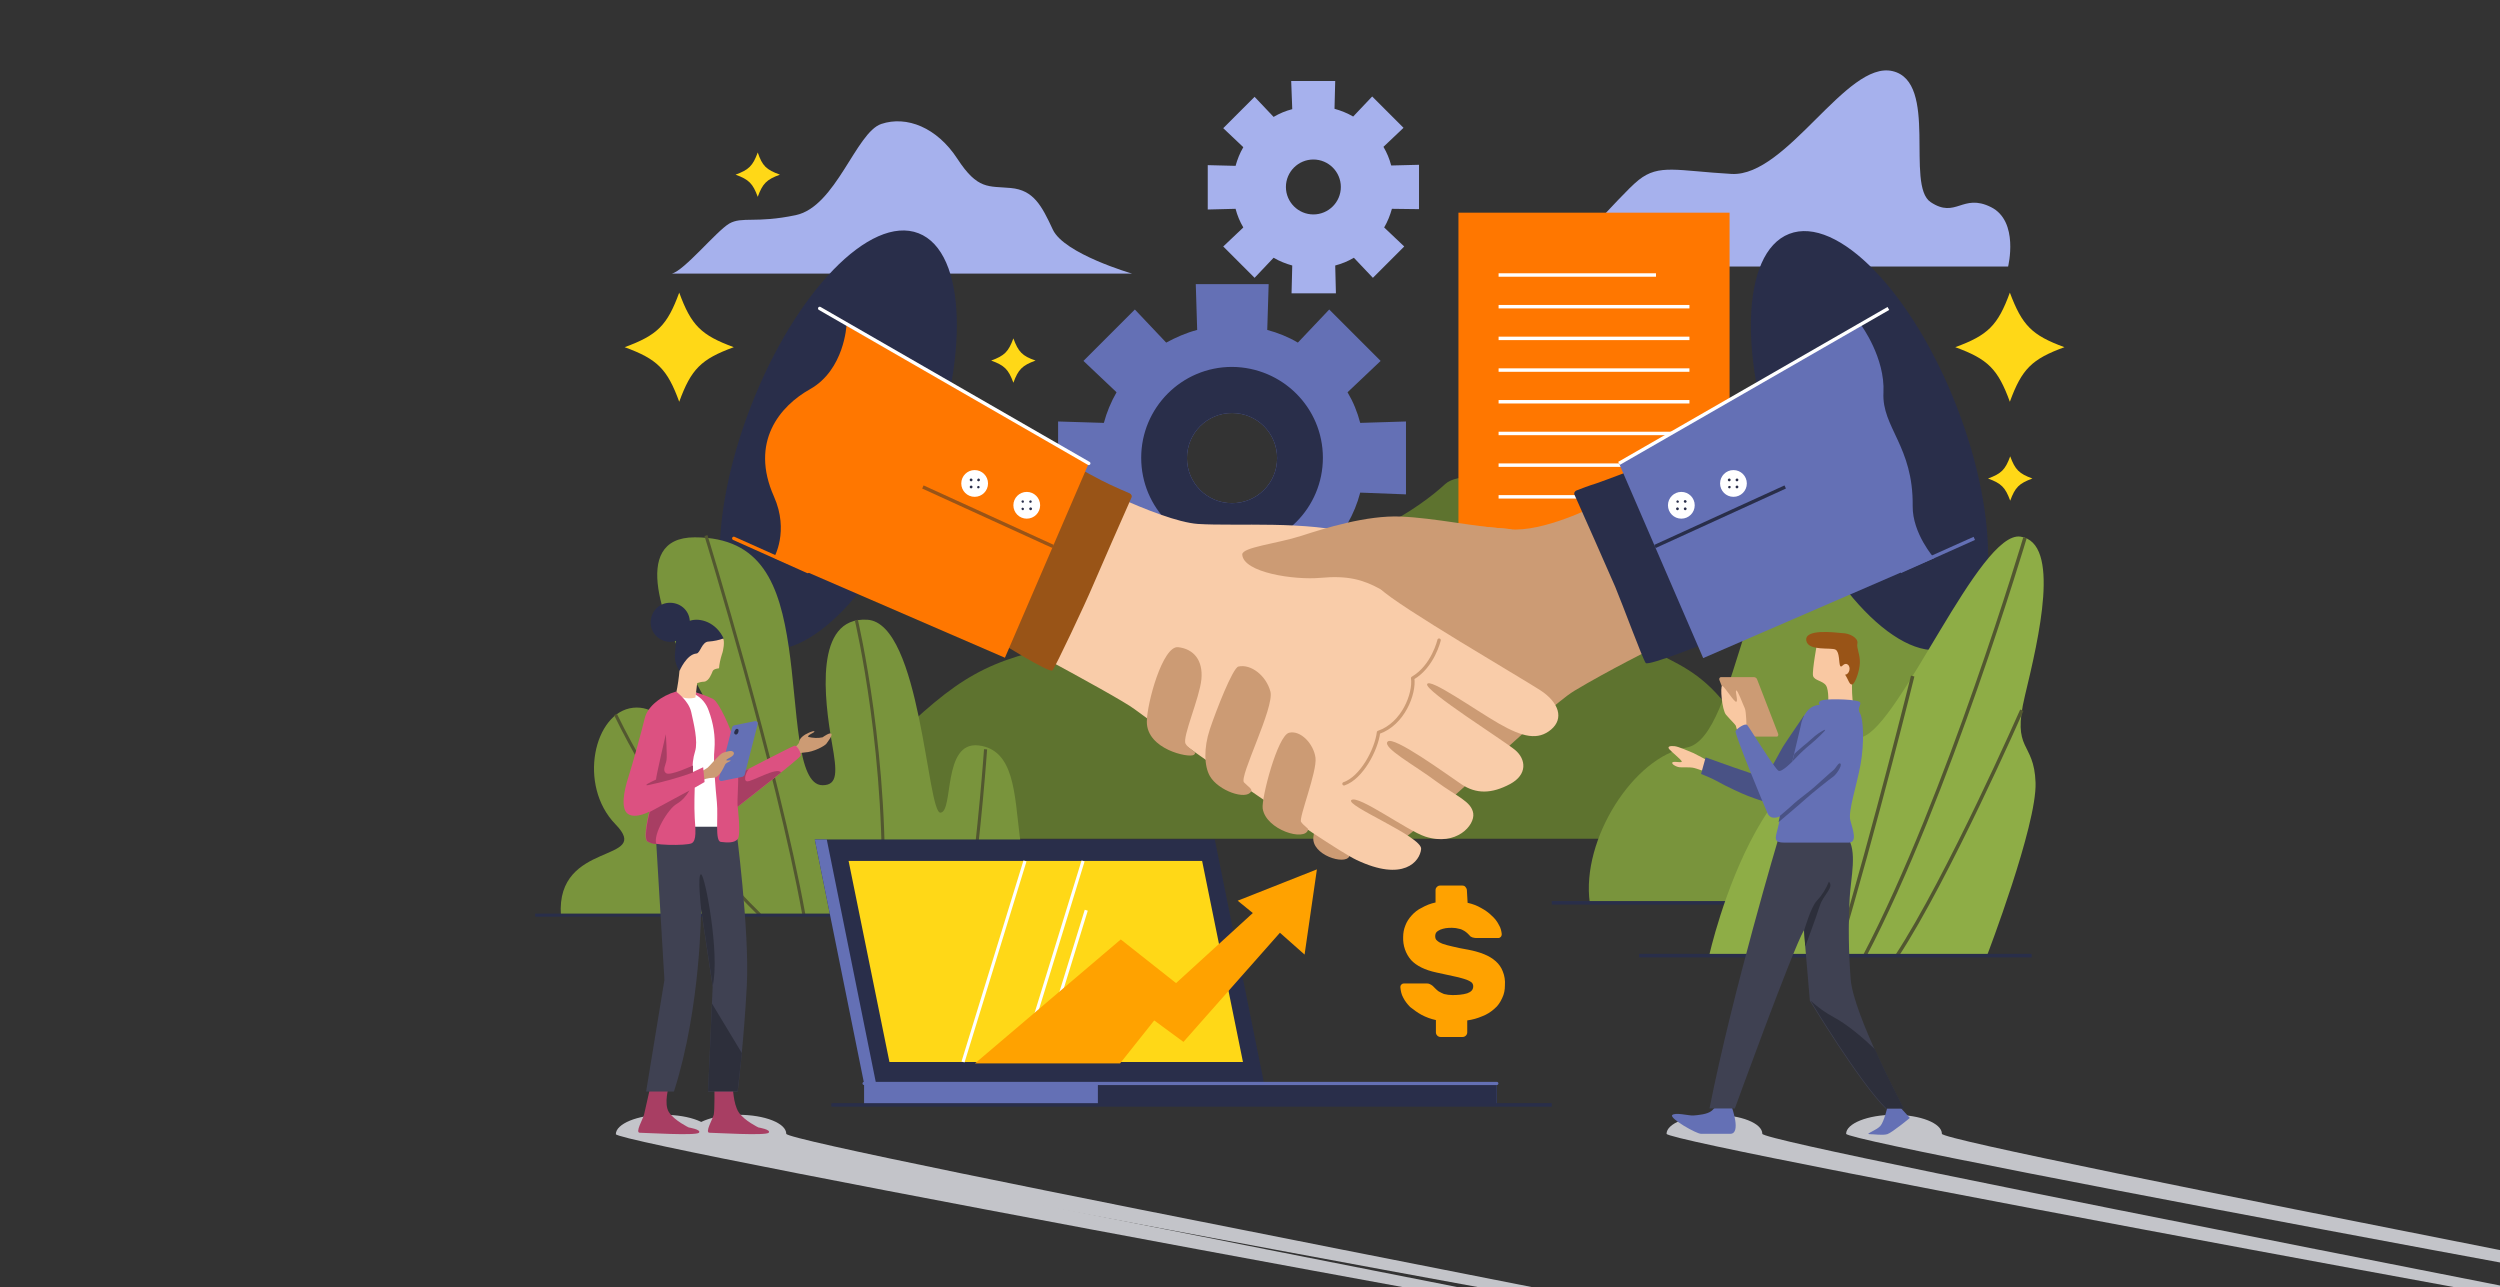 <?xml version="1.0" encoding="utf-8"?>
<!-- Generator: Adobe Illustrator 25.0.0, SVG Export Plug-In . SVG Version: 6.00 Build 0)  -->
<svg version="1.1" id="Layer_1" xmlns="http://www.w3.org/2000/svg" xmlns:xlink="http://www.w3.org/1999/xlink" x="0px" y="0px"
	 viewBox="0 0 710 365.5" style="enable-background:new 0 0 710 365.5;" xml:space="preserve">
<rect x="0" y="0" width="710" height="365.5" fill="#333333" stroke="none"/>
<style type="text/css">
	.st0{fill:#5E732F;}
	.st1{fill:#79943C;}
	.st2{fill:none;stroke:#292E4A;stroke-miterlimit:10;}
	.st3{fill:#A6B1ED;}
	.st4{fill:#FF7700;}
	.st5{fill:none;stroke:#FFFFFF;stroke-width:0.98;stroke-miterlimit:10;}
	.st6{fill:#6470B5;}
	.st7{fill:#292E4A;}
	.st8{fill:#CC9B74;}
	.st9{fill:#F9CCA9;}
	.st10{fill:none;stroke:#CC9B74;stroke-width:0.97;stroke-linecap:round;stroke-linejoin:round;}
	.st11{fill:none;stroke:#6470B5;stroke-width:0.97;stroke-miterlimit:10;}
	.st12{fill:none;stroke:#FFFFFF;stroke-width:0.97;stroke-miterlimit:10;}
	.st13{fill:none;stroke:#292E4A;stroke-width:0.97;stroke-miterlimit:10;}
	.st14{fill:#FFFFFF;}
	.st15{fill:none;stroke:#FF7700;stroke-width:0.97;stroke-linecap:round;stroke-linejoin:round;}
	.st16{fill:#995417;}
	.st17{fill:none;stroke:#FFFFFF;stroke-width:0.97;stroke-linecap:round;stroke-linejoin:round;}
	.st18{fill:none;stroke:#995417;stroke-width:0.97;stroke-miterlimit:10;}
	.st19{fill:#8EAD46;}
	.st20{fill:none;stroke:#525730;stroke-miterlimit:10;}
	.st21{fill:#C3C4C9;}
	.st22{fill:#3F4152;}
	.st23{fill:#2D2F3B;}
	.st24{fill:#F9C8A2;}
	.st25{fill:#495285;}
	.st26{fill:#FFD817;}
	.st27{fill:none;stroke:#525730;stroke-width:0.88;stroke-miterlimit:10;}
	.st28{fill:none;stroke:#292E4A;stroke-width:0.88;stroke-miterlimit:10;}
	.st29{fill:#A83E63;}
	.st30{fill:#DC5181;}
	.st31{fill:none;stroke:#FFFFFF;stroke-width:0.9;stroke-miterlimit:10;}
	.st32{fill:none;stroke:#6470B5;stroke-width:0.9;stroke-linecap:round;stroke-linejoin:round;}
	.st33{fill:#FFA200;}
</style>
<g id="Layer_2_1_">
	<g id="Layer_1-2">
		<g id="OBJECTS">
			<path class="st0" d="M541.3,238.2H213.8c0,0,18.4-7.1,38.4-26.6s27.9-24.3,52.5-28.9s20.6-19.4,50.3-22.3
				c29.7-2.9,48.6-16.6,55.4-22.9c6.9-6.3,37.7,2.2,44.6,27.4s20.6,16.7,34.9,34.9S537.3,213.6,541.3,238.2z"/>
			<path class="st1" d="M451.5,256.4h113.7c0,0,13.5-48.1,6.4-53s-13.3,15.2-20.1-9.1c-6.8-24.2-12.1-53.9-33.8-49.9
				c-21.7,4-23.7,65.3-38.7,67.9S449,238.4,451.5,256.4z"/>
			<line class="st2" x1="440.7" y1="256.4" x2="556.5" y2="256.4"/>
			<path class="st3" d="M190.8,77.7h130.7c0,0-19.3-5.6-22.5-12.5s-5.5-11.2-11.9-11.8s-9.4,0.6-15.2-8.3s-14.4-12.3-21.6-9.9
				s-12.9,23.5-24.3,25.9s-15.2,0.3-18.9,2.4C203.4,65.7,194.3,76.9,190.8,77.7z"/>
			<path class="st3" d="M438.3,75.7h132c0,0,3.2-12.9-4.9-16.9s-9.9,3.4-17.1-1.4s2.3-34.1-10.8-37.2c-13.1-3.1-30,30-45.7,29.2
				c-15.6-0.9-20.6-2.9-26.4,1.7S444.3,74.9,438.3,75.7z"/>
			<rect x="414.2" y="60.4" class="st4" width="77" height="98.5"/>
			<line class="st5" x1="425.6" y1="78.1" x2="470.3" y2="78.1"/>
			<line class="st5" x1="425.6" y1="87.1" x2="479.8" y2="87.1"/>
			<line class="st5" x1="425.6" y1="96.1" x2="479.8" y2="96.1"/>
			<line class="st5" x1="425.6" y1="105.1" x2="479.8" y2="105.1"/>
			<line class="st5" x1="425.6" y1="114.1" x2="479.8" y2="114.1"/>
			<line class="st5" x1="425.6" y1="123.1" x2="479.8" y2="123.1"/>
			<line class="st5" x1="425.6" y1="132.1" x2="479.8" y2="132.1"/>
			<line class="st5" x1="425.6" y1="141.1" x2="479.8" y2="141.1"/>
			<path class="st6" d="M399.3,140.4v-20.7l-13,0.4c-0.8-3.1-2-6-3.6-8.7l9.4-8.9l-14.6-14.6l-8.9,9.4c-2.7-1.6-5.7-2.8-8.7-3.6
				l0.4-13h-20.7l0.4,13c-3.1,0.8-6,2.1-8.8,3.6l-8.9-9.4l-14.6,14.6l9.4,8.9c-1.6,2.8-2.8,5.7-3.6,8.7l-13-0.4v20.7l13-0.4
				c0.8,3.1,2.1,6,3.6,8.7l-9.4,8.9l14.6,14.6l8.9-9.4c2.8,1.6,5.7,2.8,8.8,3.6l-0.4,13h20.7l-0.4-13c3.1-0.8,6-2,8.7-3.6l8.9,9.4
				l14.6-14.6l-9.4-8.9c1.6-2.8,2.8-5.7,3.6-8.8L399.3,140.4z M349.9,142.9c-7.1,0-12.8-5.7-12.8-12.8c0-7.1,5.7-12.8,12.8-12.8
				c7.1,0,12.8,5.7,12.8,12.8c0,0,0,0,0,0C362.7,137.2,357,142.9,349.9,142.9C349.9,142.9,349.9,142.9,349.9,142.9z"/>
			<path class="st7" d="M349.9,104.2c-14.3,0-25.8,11.6-25.8,25.8c0,14.3,11.5,25.8,25.8,25.8c14.3,0,25.8-11.6,25.8-25.8
				c0,0,0,0,0,0C375.7,115.8,364.2,104.3,349.9,104.2z M349.9,142.9c-7.1,0-12.8-5.7-12.8-12.8c0-7.1,5.7-12.8,12.8-12.8
				c7.1,0,12.8,5.7,12.8,12.8c0,0,0,0,0,0C362.7,137.2,357,142.9,349.9,142.9C349.9,142.9,349.9,142.9,349.9,142.9z"/>
			<path class="st3" d="M403,59.4V46.8l-7.9,0.2c-0.5-1.9-1.2-3.6-2.2-5.3l5.7-5.4l-8.9-8.9l-5.4,5.7c-1.7-1-3.5-1.7-5.3-2.2
				l0.2-7.9h-12.5L367,31c-1.9,0.5-3.6,1.2-5.3,2.2l-5.4-5.7l-8.9,8.9l5.7,5.4c-1,1.7-1.7,3.5-2.2,5.3l-7.9-0.2v12.6l7.9-0.2
				c0.5,1.9,1.2,3.6,2.2,5.3l-5.7,5.4l8.9,8.9l5.4-5.7c1.7,1,3.5,1.7,5.3,2.2l-0.2,7.9h12.6l-0.2-7.9c1.9-0.5,3.6-1.2,5.3-2.2
				l5.4,5.7l8.9-8.9l-5.7-5.4c1-1.7,1.7-3.5,2.2-5.3L403,59.4z M373,60.9c-4.3,0-7.8-3.5-7.8-7.8s3.5-7.8,7.8-7.8
				c4.3,0,7.8,3.5,7.8,7.8S377.3,60.9,373,60.9L373,60.9z"/>
			<path class="st8" d="M377.2,222.3c-1.2,4.5-3.6,10.3-4.2,15.4s9,8.1,10.2,5.5c0.2-0.3-2-2.1-0.2-6.9c2.2-5.7,3.3-8.2,2.3-12.1
				C384.5,221.1,378,219.5,377.2,222.3z"/>
			<path class="st8" d="M453.4,143.5c0,0-15.1,7.8-24.8,6.8s-33.5-3.9-42.3,5s-43.7,51.9-42,55c1.7,3.1,40.6,34,48.8,31.3
				s44.7-39.8,54-45.4s22.9-12.4,22.9-12.4L453.4,143.5z"/>
			<path class="st9" d="M302.9,134.1c0,0,26.1,13.9,37.3,14.7c11.2,0.7,30.8-1,44.9,2.9c14.1,3.9,2,10.7,7,15.6s39.9,25.2,45.3,28.7
				s6.8,8.1,3.1,11.2s-8,2.2-14.8-1.7s-19.7-13.1-20.4-11.2c-0.7,1.9,21.9,16.1,25,18.7s3.6,7-1.5,9.7s-9.5,2.9-13.8,0
				s-19.2-13.8-20.9-12.1c-1.7,1.7,7.8,6.8,13.9,11.4c5.7,4.2,9.9,5.6,10.4,9s-4.8,9.4-13.6,6.6c-5.2-1.7-19-11.9-21-10.4
				s20.1,10.4,19.8,13.9s-5,9.5-18.4,3.1c-8.2-3.9-57.9-38.9-63-42.8s-49-27-49-27L302.9,134.1z"/>
			<path class="st10" d="M408.7,181.8c0,0-1.7,7.4-7.5,10.8c0.6,4.4-2.7,13-9.7,15.4c-0.6,4.9-4.8,12.9-9.8,14.6"/>
			<path class="st8" d="M352.8,157.5c-0.1-2.1,9.9-3.1,16.7-5.3s18.6-5.9,28.3-5.5s21.5,3,29.6,3.4s2.1,9.5-5.7,11.8
				s-24.8,8.1-29.7,5.4s-9.3-3.9-16.9-3.2S353.1,162.6,352.8,157.5z"/>
			<ellipse transform="matrix(0.932 -0.362 0.362 0.932 -9.208 200.86)" class="st7" cx="531" cy="125" rx="26.6" ry="63"/>
			<line class="st11" x1="539.7" y1="162.3" x2="560.7" y2="152.9"/>
			<path class="st7" d="M463.5,133.5c0,0-7.3,2.8-10.2,3.8c-2,0.6-4.3,1.5-5.6,2c-0.5,0.2-0.8,0.8-0.5,1.3c0,0,0,0,0,0
				c1.9,4.2,9.6,21.6,11.5,26c2.1,5,7.9,20.8,8.7,21.7s18-6,18-6L463.5,133.5z"/>
			<path class="st6" d="M459.8,131.6l68.8-39.2c0,0,6.8,9.2,6.3,19.1s8.5,15.2,8.3,32.2c-0.1,7.8,6.1,14.8,6.1,14.8l-65.6,28.4
				L459.8,131.6z"/>
			<line class="st12" x1="536.3" y1="87.6" x2="459.8" y2="131.6"/>
			<line class="st13" x1="470" y1="155.2" x2="507" y2="138.3"/>
			<path class="st14" d="M481.3,143.5c0,2.1-1.7,3.8-3.8,3.8c-2.1,0-3.8-1.7-3.8-3.8c0-2.1,1.7-3.8,3.8-3.8l0,0
				C479.6,139.7,481.3,141.4,481.3,143.5z"/>
			<path class="st7" d="M476.8,142.4c0,0.2-0.1,0.4-0.3,0.4c-0.2,0-0.4-0.1-0.4-0.3c0,0,0-0.1,0-0.1c0-0.2,0.2-0.3,0.4-0.3
				C476.7,142.2,476.8,142.3,476.8,142.4z"/>
			<path class="st7" d="M479,142.4c0,0.2-0.2,0.4-0.4,0.4s-0.4-0.2-0.4-0.4s0.2-0.4,0.4-0.4l0,0C478.8,142.1,479,142.2,479,142.4z"
				/>
			<path class="st7" d="M476.8,144.5c0,0.2-0.2,0.4-0.4,0.4s-0.4-0.2-0.4-0.4s0.2-0.4,0.4-0.4S476.8,144.3,476.8,144.5L476.8,144.5z
				"/>
			<path class="st7" d="M479,144.5c0,0.2-0.2,0.4-0.4,0.4c-0.2,0-0.4-0.2-0.4-0.4c0-0.2,0.2-0.4,0.4-0.4
				C478.8,144.1,479,144.3,479,144.5z"/>
			<circle class="st14" cx="492.3" cy="137.3" r="3.8"/>
			<path class="st7" d="M491.5,136.3c0,0.2-0.2,0.4-0.4,0.4c-0.2,0-0.4-0.2-0.4-0.4c0-0.2,0.2-0.4,0.4-0.4c0,0,0,0,0,0
				C491.4,135.9,491.5,136.1,491.5,136.3C491.5,136.3,491.5,136.3,491.5,136.3z"/>
			<path class="st7" d="M493.7,136.3c0,0.2-0.2,0.4-0.4,0.4s-0.4-0.2-0.4-0.4s0.2-0.4,0.4-0.4l0,0
				C493.6,135.9,493.7,136.1,493.7,136.3C493.7,136.3,493.7,136.3,493.7,136.3z"/>
			<path class="st7" d="M491.5,138.3c0,0.2-0.1,0.4-0.3,0.4c-0.2,0-0.4-0.1-0.4-0.3c0,0,0-0.1,0-0.1c0-0.2,0.2-0.3,0.4-0.3
				C491.4,138,491.5,138.1,491.5,138.3z"/>
			<path class="st7" d="M493.7,138.3c0,0.2-0.2,0.4-0.4,0.4s-0.4-0.2-0.4-0.4s0.2-0.4,0.4-0.4l0,0
				C493.6,137.9,493.7,138.1,493.7,138.3z"/>
			
				<ellipse transform="matrix(0.362 -0.932 0.932 0.362 35.369 301.62)" class="st7" cx="238.1" cy="125" rx="63" ry="26.6"/>
			<line class="st15" x1="229.4" y1="162.3" x2="208.4" y2="152.9"/>
			<path class="st16" d="M305.9,132.7c0,0,6.8,3.8,9.5,5c1.7,0.8,4.2,1.9,5.4,2.4c0.5,0.2,0.8,0.8,0.5,1.3c0,0,0,0,0,0
				c-1.9,4.2-9.1,20.7-11,25.1c-2.1,5-10.6,23-11.4,23.9s-15.3-8.2-15.3-8.2L305.9,132.7z"/>
			<path class="st4" d="M309.2,131.6l-68.8-39.2c0,0-0.6,12.6-10.3,18.1c-8.6,4.8-17.2,15-10.3,30.5c4.4,9.9,0,17.4,0,17.4
				l65.6,28.4L309.2,131.6z"/>
			<line class="st17" x1="232.8" y1="87.6" x2="309.2" y2="131.6"/>
			<line class="st18" x1="299.1" y1="155.2" x2="262.1" y2="138.3"/>
			<path class="st14" d="M287.8,143.5c0,2.1,1.7,3.8,3.8,3.8c2.1,0,3.8-1.7,3.8-3.8c0-2.1-1.7-3.8-3.8-3.8S287.8,141.4,287.8,143.5
				L287.8,143.5z"/>
			<path class="st7" d="M292.3,142.4c0,0.2,0.1,0.4,0.3,0.4c0.2,0,0.4-0.1,0.4-0.3c0,0,0-0.1,0-0.1c0-0.2-0.2-0.3-0.4-0.3
				C292.4,142.2,292.3,142.3,292.3,142.4z"/>
			<path class="st7" d="M290.1,142.4c0,0.2,0.2,0.4,0.4,0.4c0.2,0,0.3-0.2,0.3-0.4c0-0.2-0.2-0.3-0.3-0.3
				C290.3,142.1,290.1,142.2,290.1,142.4z"/>
			<path class="st7" d="M292.3,144.5c0,0.2,0.2,0.4,0.4,0.4s0.4-0.2,0.4-0.4s-0.2-0.4-0.4-0.4S292.3,144.3,292.3,144.5L292.3,144.5z
				"/>
			<path class="st7" d="M290.1,144.5c0,0.2,0.2,0.4,0.4,0.4c0.2,0,0.3-0.2,0.3-0.4c0-0.2-0.2-0.3-0.3-0.3
				C290.3,144.1,290.1,144.3,290.1,144.5z"/>
			<circle class="st14" cx="276.8" cy="137.3" r="3.8"/>
			<path class="st7" d="M277.5,136.3c0,0.2,0.2,0.4,0.4,0.4c0.2,0,0.4-0.2,0.4-0.4c0-0.2-0.2-0.4-0.4-0.4c0,0,0,0,0,0
				C277.7,135.9,277.6,136.1,277.5,136.3C277.6,136.3,277.5,136.3,277.5,136.3z"/>
			<path class="st7" d="M275.4,136.3c0,0.2,0.2,0.4,0.4,0.4s0.4-0.2,0.4-0.4s-0.2-0.4-0.4-0.4C275.5,135.9,275.4,136.1,275.4,136.3
				C275.4,136.3,275.4,136.3,275.4,136.3z"/>
			<path class="st7" d="M277.5,138.3c0,0.2,0.1,0.4,0.3,0.4c0.2,0,0.4-0.1,0.4-0.3c0,0,0-0.1,0-0.1c0-0.2-0.2-0.3-0.4-0.3
				C277.7,138,277.6,138.1,277.5,138.3z"/>
			<path class="st7" d="M275.4,138.3c0,0.2,0.2,0.4,0.4,0.4s0.4-0.2,0.4-0.4s-0.2-0.4-0.4-0.4S275.4,138.1,275.4,138.3
				C275.4,138.3,275.4,138.3,275.4,138.3z"/>
			<path class="st8" d="M325.7,205c0-5.2,4.5-21.7,8.9-21.2s7.1,3.7,6.6,9.1c-0.5,5.3-5.5,16.5-4.5,18.3c1,1.8,3.7,2.3,2.3,3.2
				S325.7,212.8,325.7,205z"/>
			<path class="st8" d="M343.6,220.4c-1.6-2.8-1.8-7.9,0-13.3s6.5-17.4,8.1-17.8c3.6-0.8,7.9,2.6,9.1,7.1s-9,24.3-7.5,25.8
				c1.5,1.5,2.4,1.9,2,2.6C353.9,227.3,346,224.6,343.6,220.4z"/>
			<path class="st8" d="M358.6,229.6c-0.4-2.8,4.2-20.7,7.5-21.5s7,3.2,7.5,7.1s-4.8,17.1-4.1,18.2c0.7,1.1,2.1,1.8,2,2.2
				C370.7,239.1,359.5,235.7,358.6,229.6z"/>
			<path class="st19" d="M485.4,271.4h78.9c0,0,14.2-37,13.8-49.1s-6.9-8.6-3-24.8s10.3-43.4-1.3-45.1s-34.1,53.5-44.9,56.9
				s-21.1,10.4-30.2,26.7S485.4,271.4,485.4,271.4z"/>
			<path class="st20" d="M575.1,152.7c0,0-21.8,73.4-45.5,118.7"/>
			<path class="st20" d="M543.2,192c0,0-10.2,41.4-21.5,79.4"/>
			<path class="st20" d="M574.2,201.7c0,0-20.9,47.5-35.5,69.8"/>
			<line class="st2" x1="465.5" y1="271.4" x2="577" y2="271.4"/>
			<path class="st21" d="M537.9,316.6c7.5,0,13.6,2.4,13.6,5.4s317.9,63.6,310.4,63.6S524.3,324.9,524.3,322
				S530.4,316.6,537.9,316.6z"/>
			<path class="st21" d="M486.9,316.6c7.5,0,13.6,2.4,13.6,5.4s317.9,63.6,310.4,63.6S473.3,324.9,473.3,322
				S479.4,316.6,486.9,316.6z"/>
			<path class="st8" d="M504.4,209.2h-9.2c-0.4,0-0.8-0.3-0.9-0.6l-6-15.5c-0.1-0.3,0-0.7,0.4-0.8c0.1,0,0.1,0,0.2,0h9.2
				c0.4,0,0.8,0.3,0.9,0.6l6,15.5c0.1,0.3,0,0.7-0.3,0.8C504.5,209.2,504.4,209.2,504.4,209.2z"/>
			<path class="st6" d="M539.3,314.1l3.1,3.4c0,0-5.1,4.2-6.4,4.6s-3.8,0-5.1,0c-1.3,0,2-1.1,3.1-2.3s2.1-5.7,2.1-5.7L539.3,314.1z"
				/>
			<path class="st6" d="M491.8,314.3c0,0,2.8,7.7-0.4,7.7h-8.3c-1.4,0-9-4.4-8.2-5.3s4.8,0.2,6,0.1s4.1-0.3,5.3-1.4s1.2-1.5,1.2-1.5
				L491.8,314.3z"/>
			<path class="st22" d="M505.2,237.7c0,0-13.2,44.2-19.7,77.1h7.2c0,0,16.2-44.6,19.6-50.6l1.7,20c0,0,13.8,22.9,21.5,30.6h5.1
				c0,0-14.1-26.4-15-36.6c-0.6-7.7-0.7-15.4-0.3-23.1c0.3-5.8,2.3-13.5-0.7-17.4L505.2,237.7z"/>
			<path class="st23" d="M540.7,314.8c0,0-4.3-8-8.2-16.8l0,0c-3.1-3-7.9-7.1-11.7-9.1c-2.4-1.3-4.6-2.9-6.6-4.7
				c0,0,13.8,22.9,21.5,30.6H540.7z"/>
			<path class="st24" d="M485.4,216.3c-1.4-0.9-2.9-1.6-4.4-2.4c-1.5-0.6-4.3-1.9-5.5-2s-2.1,0.1-1.4,0.9s3.2,2.8,3.5,3.4
				s-2.1-0.1-2.6,0.3s1,1.3,2,1.4s2.9-0.1,4.1,0.2s4.4,1.5,4.4,1.5V216.3z"/>
			<path class="st25" d="M512.4,203.1c0,0-5.2,7.6-6,8.9s-2.2,4.1-3.4,6c-0.4,0.6-1.4,2.5-2.3,2.6s-16.3-5.5-16.3-5.5l-1.3,4.7
				c0,0,3.1,1.2,5,2.3s6.6,3.3,8.2,3.9s7.7,3,9.1,2s6.5-9.5,6.5-9.5L512.4,203.1z"/>
			<path class="st24" d="M496,206.8c0,0,0-4.7-0.5-5.7s-2-5.2-2.4-5s0.6,3,0,3.2s-3.4-4.5-4-4.5s-0.1,6.8,1.1,8.2s2.8,2.9,2.8,3.2
				s1.1,3.3,1.1,3.3L496,206.8z"/>
			<path class="st24" d="M516.1,182.4c0,0-1.5,8.1-1.2,9.5s2.8,1.4,3.7,2.8s0.6,5.5,0.6,5.5h7.1c-0.3-2.2-0.4-4.5-0.3-6.7
				c0.3-1.8,1.9-8.8,0-10.8S517.1,181.3,516.1,182.4z"/>
			<path class="st16" d="M513,182c0.6,3,7.1,1.8,8.3,2.5c1.2,0.7,0.9,3.8,1.3,4.6s1-1.1,2.1-0.4s0.5,2.9-0.7,2.9
				c1,1.5,1.2,2.9,2,2.8s2.1-3.7,2.2-6.1c0.1-2.5-1-4.2-0.7-5.6c0.3-1.5-2.2-2.9-4.4-2.9C521,179.6,512.3,178.5,513,182z"/>
			<path class="st6" d="M516.8,200.2c0,0-1-1,1-1.4s10.2-0.2,10.5,0.7s-1,1.6,0,3.2c0.9,1.6,1.2,8.3,0.1,14.4s-3.6,13.3-2.9,15.9
				s2.1,6.3-0.5,6.3h-18.3c-2.9,0-2.6-1.1-1.9-3.7c0.3-1.2,0.6-2.5,0.8-3.8c0,0-2.6,1.4-3.6-0.8s-9.5-22.7-9.1-23.4s2.7-2.3,3.3-1.7
				s7.7,12.3,8.9,13c0.9,0.5,3.9-2.6,3.9-2.6s2-8.3,2.4-10.1C511.8,203.5,513.6,200.2,516.8,200.2z"/>
			<path class="st25" d="M509,216.3c1.3-1.4,2.7-2.8,4.2-4.1c1.7-1.4,3.4-2.9,4.9-4.5c0.8-1-0.6-0.1-1.7,0.6s-3.2,2.8-4.2,3.5
				c-1,0.8-2.6,2.3-2.6,2.3L509,216.3z"/>
			<path class="st25" d="M505.5,231.7c0,0,3.2-2.7,4-3.5s4.5-3.5,5.8-4.7c1.3-1.1,4.5-4.1,5.3-4.7s1.6-2.5,2.1-1.9s-1.2,3.1-2.1,3.7
				s-6.4,5-7.8,6.3c-1.4,1.3-7.7,6.6-7.7,6.6L505.5,231.7z"/>
			<path class="st23" d="M512.4,264.2c0,0,1.9-6.7,3.6-8.4c1.5-1.6,2.6-3.4,3.4-5.4c1.6,1.6-1.6,3.7-2.6,6.9
				c-1,3.2-4.1,11.5-4.1,11.5L512.4,264.2z"/>
			<path class="st26" d="M586.3,98.6c-9.3,3.4-12.1,6.2-15.5,15.5c-3.4-9.3-6.2-12.1-15.5-15.5c9.3-3.4,12.1-6.2,15.5-15.5
				C574.3,92.4,577,95.2,586.3,98.6z"/>
			<path class="st26" d="M208.4,98.6c-9.3,3.4-12.1,6.2-15.5,15.5c-3.4-9.3-6.2-12.1-15.5-15.5c9.3-3.4,12.1-6.2,15.5-15.5
				C196.3,92.4,199.1,95.2,208.4,98.6z"/>
			<path class="st26" d="M577.2,135.9c-3.8,1.4-4.9,2.5-6.3,6.3c-1.4-3.8-2.5-4.9-6.3-6.3c3.8-1.4,4.9-2.5,6.3-6.3
				C572.3,133.4,573.4,134.5,577.2,135.9z"/>
			<path class="st26" d="M294.1,102.4c-3.8,1.4-4.9,2.5-6.3,6.3c-1.4-3.8-2.5-4.9-6.3-6.3c3.8-1.4,4.9-2.5,6.3-6.3
				C289.2,99.9,290.3,101.1,294.1,102.4z"/>
			<path class="st26" d="M221.5,49.6c-3.8,1.4-4.9,2.5-6.3,6.3c-1.4-3.8-2.5-4.9-6.3-6.3c3.8-1.4,4.9-2.5,6.3-6.3
				C216.5,47.1,217.6,48.2,221.5,49.6z"/>
			<path class="st1" d="M301.6,259.8c0,0-10.5-10.3-12-22.3s-1.5-24.6-11.7-25.8c-10.3-1.2-7,18.8-10.8,19.1
				c-3.8,0.3-5.6-53.9-20.8-54.8s-12.2,22.6-10,35.2c1.4,7.9,1.7,11.8-2.7,11.8c-7.4,0-7-21.7-9.6-39.3s-7.6-31.1-26.7-31.1
				s-7.9,26.3-1.7,37.5c6.2,11.1,13.8,24.3,7,26.1s-11.7-16.4-22.8-15.2s-15.8,22-5,33.1s-17,4.4-15.5,25.8H301.6z"/>
			<path class="st27" d="M200.5,152.1c0,0,20.2,65.6,27.8,107.7"/>
			<path class="st27" d="M174.8,202.9c10.3,21.2,24.2,40.4,41,56.9"/>
			<path class="st27" d="M243.2,176.1c0,0,9.4,39.7,7.4,83.7"/>
			<path class="st27" d="M279.9,212.8c0,0-1.5,22-4.9,47"/>
			<line class="st28" x1="152" y1="259.9" x2="313.6" y2="259.9"/>
			<path class="st21" d="M209.7,316.6c7.5,0,13.6,2.4,13.6,5.4s317.9,63.6,310.4,63.6S196.1,324.9,196.1,322
				S202.2,316.6,209.7,316.6z"/>
			<path class="st21" d="M188.5,316.6c7.5,0,13.6,2.4,13.6,5.4s318,63.6,310.4,63.6c-7.5,0-337.6-60.6-337.6-63.5
				S181,316.6,188.5,316.6z"/>
			<path class="st14" d="M192,197.8l5.7-1.1c0,0,5.1,3,5.9,8.6c0.8,5.6,2,31.8,2,31.8l-12.1-0.6L192,197.8z"/>
			<path class="st29" d="M208.1,308.3c0,0,0.1,5.2,1.7,7.6c1.6,2.4,5.6,4.3,5.6,4.3s3.7,0.6,2.9,1.5s-15.4,0-16.8,0
				c-1.4,0,0.9-3.9,1.2-5.1s0.2-8.4,0.2-8.4H208.1z"/>
			<path class="st29" d="M190,308.3c0,0-1.6,5.2,0,7.6s5.6,4.3,5.6,4.3s3.7,0.6,2.9,1.5s-15.4,0-16.8,0s0.9-3.9,1.2-5.1
				c0.3-1.2,1.9-8.4,1.9-8.4H190z"/>
			<path class="st22" d="M186.1,234.8H209c0,0,3.9,29.3,3.1,45c-0.8,15.7-2.6,30.2-2.6,30.2h-8.4l1.3-29.8l-3.3-22
				c0,0,0,27.8-7.7,51.8h-7.9l5.2-31.7L186.1,234.8z"/>
			<path class="st23" d="M199.1,248.3c-1.1,0,0,9.7,0,9.7l3.3,22C204.5,271,200.2,248.3,199.1,248.3z"/>
			<path class="st23" d="M202.2,285l-1.1,24.9h8.4c0,0,0.5-4.3,1.2-10.8L202.2,285z"/>
			<path class="st8" d="M225.2,212.8c0.6-0.5,1.2-1.1,1.7-1.8c0.1-0.4,0-1.3,1.8-2.4c1.8-1,2.7-1.1,2.6-0.8s-2.3,1.1-1.7,1.5
				c1.3,0.3,2.7,0.4,4,0.1c0.3-0.2,2.1-1.5,2.5-1s-1,2.2-1.4,2.8s-3.6,2.4-6.2,2.5c-2.7,0.2-3,1.3-3,1.3L225.2,212.8z"/>
			<path class="st30" d="M197.2,197.1c2,1,3.4,2.7,4.1,4.8c1.3,3.5,1.9,7.2,1.6,10.9c-0.4,3.6,0.3,10.8,0.7,15.1
				c0.4,4.2-0.6,11,1.1,11.2s3.8,0.4,4.8-0.8s0-9.2,0-9.2s17.8-13.8,17.9-14.5c0.2-0.7-1-3-1.8-2.8s-16,8.1-16,8.1
				c-0.1-3.3-0.5-6.5-1.2-9.8c-0.9-3.3-4.2-10.7-5.9-11.6c-1.9-0.9-3.8-1.6-5.8-2.1L197.2,197.1z"/>
			<path class="st29" d="M209.5,229.1c0,0,7-5.5,12.3-9.7c-1-1.8-8.5,2.8-9.7,2.5s0.1-3.3,0.7-3.6l0,0l-3.2,1.6
				C209.8,222.3,209.3,227.1,209.5,229.1z"/>
			<path class="st6" d="M210.9,220.6l-5.9,1.2c-0.4,0.1-0.7-0.2-0.8-0.5c0-0.1,0-0.2,0-0.3l3.7-14.4c0.1-0.3,0.3-0.5,0.6-0.6
				l5.9-1.2c0.4-0.1,0.7,0.2,0.8,0.5c0,0.1,0,0.2,0,0.3l-3.7,14.4C211.4,220.3,211.1,220.5,210.9,220.6z"/>
			<path class="st7" d="M209.7,207.9c-0.1,0.4-0.4,0.8-0.8,0.7s-0.5-0.5-0.3-0.9s0.4-0.8,0.8-0.7S209.8,207.4,209.7,207.9z"/>
			<path class="st8" d="M198.7,219.3c0.8-0.4,1.6-0.8,2.3-1.3c0.6-0.5,3.4-3.9,4.3-4.2c0.9-0.3,2.8-1,3.1,0s-1.9,1.6-2.1,2
				c-0.2,0.4,1.1,0,1.2,0.2c0,0.2-1,0.5-1.4,0.9s-1.5,4-3.6,4c-1.3,0-2.7,0.4-3.8,1L198.7,219.3L198.7,219.3z"/>
			<path class="st24" d="M205.4,181.4c0.4,0.8,0.1,3.2-0.4,4.5c-0.4,1.3-0.7,2.6-0.8,3.9c0,0-1.5,0.1-1.8,0.8s-1,2.8-2.4,3
				c-0.7,0-1.4,0.2-2,0.4l-0.5,4.1c0,0-3.2,1-5.5-1.1c0.5-2.3,0.8-4.5,1-6.8c0.1-2.2,0.8-9.4,4.3-10.7
				C200.8,178.3,205.4,181.4,205.4,181.4z"/>
			<path class="st30" d="M192,196.4c0,0,3.6,2.6,4.3,5.8s2,8.3,1.1,11.2c-0.6,1.9-0.8,3.9-0.7,5.9l3-1.4l0.4,4.2l-2.8,1.6
				c0,0-0.2,5.4,0,8.6s0.6,6.5-0.9,7.2s-11.6,0.7-12.7-0.7c-1.1-1.3,0.7-8.3,0.7-8.3s-3.8,2.1-6,0.7s-1.2-6.6,0-10.3
				s3.9-13.5,4.7-16.9S187.8,197.6,192,196.4z"/>
			<path class="st29" d="M189.1,208.5c0,0-2.7,11.6-2.8,12.9c-1.7,0.8-3.6,1.7-2.3,1.6c4.3-0.9,8.6-2.1,12.8-3.6v-2
				c0,0-6.4,3-7.6,2.2s-0.1-2.4,0.1-3.8S189.1,208.5,189.1,208.5z"/>
			<path class="st29" d="M192.2,228.3c1.5-0.9,2.7-2.2,3.6-3.8l-11.3,6.1c0,0-1.8,7-0.7,8.3c0.8,0.5,1.7,0.8,2.6,0.8
				C185.4,237,189.7,229.7,192.2,228.3z"/>
			<path class="st7" d="M195.9,176.3c-0.2-3.1-2.9-5.3-6-5.1c-3.1,0.2-5.3,2.9-5.1,6c0.2,2.9,2.7,5.1,5.6,5.1c0.5,0,1.1-0.1,1.6-0.3
				c-0.1,1.2-0.2,2.4-0.3,3.6c-0.2,1.7,0.3,3.5,1.3,4.9c0,0,2-4.7,4.8-4.9c1.1-0.1,1.5-3.4,3.5-3.4c1.4-0.1,2.9-0.4,4.2-0.9
				C203.4,176.8,198.9,175.3,195.9,176.3z"/>
			<line class="st12" x1="311.3" y1="241.5" x2="308.5" y2="250.5"/>
			<polygon class="st7" points="359,307.7 245.4,307.7 231.4,238.4 345,238.4 			"/>
			<polygon class="st26" points="353,301.6 252.6,301.6 241,244.5 341.4,244.5 			"/>
			<polygon class="st6" points="248.8,307.7 245.4,307.7 231.4,238.4 234.8,238.4 			"/>
			<line class="st31" x1="273.5" y1="301.6" x2="291.1" y2="244.5"/>
			<line class="st31" x1="307.6" y1="244.5" x2="290" y2="301.6"/>
			<line class="st31" x1="308.5" y1="258.5" x2="295.2" y2="301.6"/>
			<rect x="245.4" y="307.7" class="st6" width="179.7" height="6.4"/>
			<rect x="311.8" y="307.7" class="st7" width="113.3" height="6.4"/>
			<line class="st32" x1="245.4" y1="307.7" x2="425.1" y2="307.7"/>
			<polygon class="st33" points="276.9,302 318.1,302 327.8,289.8 336.1,295.9 363.5,264.9 370.5,271.1 374,246.9 351.5,255.8 
				355.8,259.3 334,279.2 318.3,266.8 			"/>
			<line class="st2" x1="236.1" y1="313.8" x2="440.7" y2="313.8"/>
			<path class="st33" d="M416.8,256.4c1.4,0.3,2.7,0.8,3.9,1.5c1.1,0.6,2.1,1.3,3,2.2c0.8,0.7,1.5,1.6,2,2.6
				c0.5,0.8,0.7,1.7,0.8,2.6c0,0.3-0.1,0.6-0.3,0.8c-0.2,0.2-0.4,0.3-0.7,0.3h-6.3c-0.4,0-0.7-0.1-1.1-0.2c-0.3-0.1-0.6-0.3-0.8-0.6
				l-0.5-0.5c-0.3-0.3-0.6-0.5-0.9-0.7c-0.5-0.3-0.9-0.5-1.4-0.6c-0.7-0.2-1.4-0.3-2.1-0.3c-0.6,0-1.2,0-1.8,0.1
				c-0.5,0.1-1,0.2-1.5,0.4c-0.4,0.2-0.8,0.4-1.1,0.7c-0.3,0.3-0.4,0.8-0.4,1.2c0,0.4,0.1,0.9,0.5,1.2c0.4,0.4,1,0.7,1.5,0.9
				c0.9,0.3,1.9,0.6,2.9,0.8c1.2,0.3,2.6,0.6,4.4,0.9c1.6,0.3,3.1,0.7,4.6,1.3c1.2,0.5,2.3,1.1,3.3,2c0.9,0.8,1.6,1.8,2,2.9
				c0.5,1.2,0.7,2.6,0.6,3.9c0,1.3-0.2,2.5-0.8,3.7c-0.5,1.1-1.2,2.2-2.2,3c-1,0.9-2.1,1.6-3.4,2.1c-1.4,0.6-2.8,1-4.3,1.2v3.4
				c0,0.7-0.6,1.3-1.3,1.3h-6.3c-0.7,0-1.3-0.6-1.3-1.3v-3.5c-1.4-0.3-2.8-0.8-4.1-1.5c-1.1-0.6-2.2-1.4-3.2-2.2
				c-0.8-0.8-1.5-1.7-2-2.7c-0.5-0.9-0.7-1.9-0.8-3c0-0.3,0.1-0.5,0.3-0.7c0.2-0.2,0.4-0.3,0.7-0.3h6.3c0.4,0,0.7,0,1.1,0.2
				c0.3,0.1,0.5,0.3,0.8,0.5l0.6,0.6c0.3,0.3,0.6,0.6,1,0.9c0.5,0.3,1.1,0.6,1.6,0.8c0.8,0.2,1.6,0.3,2.4,0.3c1.4,0,2.9-0.1,4.2-0.5
				c1.1-0.4,1.7-1,1.7-2c0-0.5-0.2-0.9-0.6-1.2c-0.6-0.4-1.3-0.7-2-0.9c-1-0.3-2.1-0.6-3.2-0.8c-1.3-0.3-2.8-0.6-4.6-1
				c-3.3-0.7-5.7-1.9-7.2-3.5c-1.6-1.8-2.4-4.2-2.3-6.6c0-1.1,0.2-2.2,0.6-3.2c0.4-1.1,1-2,1.8-2.9c0.8-0.9,1.8-1.7,2.9-2.2
				c1.2-0.7,2.5-1.2,3.9-1.5v-3.5c0-0.3,0.1-0.7,0.4-0.9c0.2-0.3,0.6-0.4,0.9-0.4h6.3c0.3,0,0.7,0.1,0.9,0.4
				c0.2,0.2,0.4,0.6,0.4,0.9L416.8,256.4L416.8,256.4z"/>
		</g>
	</g>
</g>
</svg>
